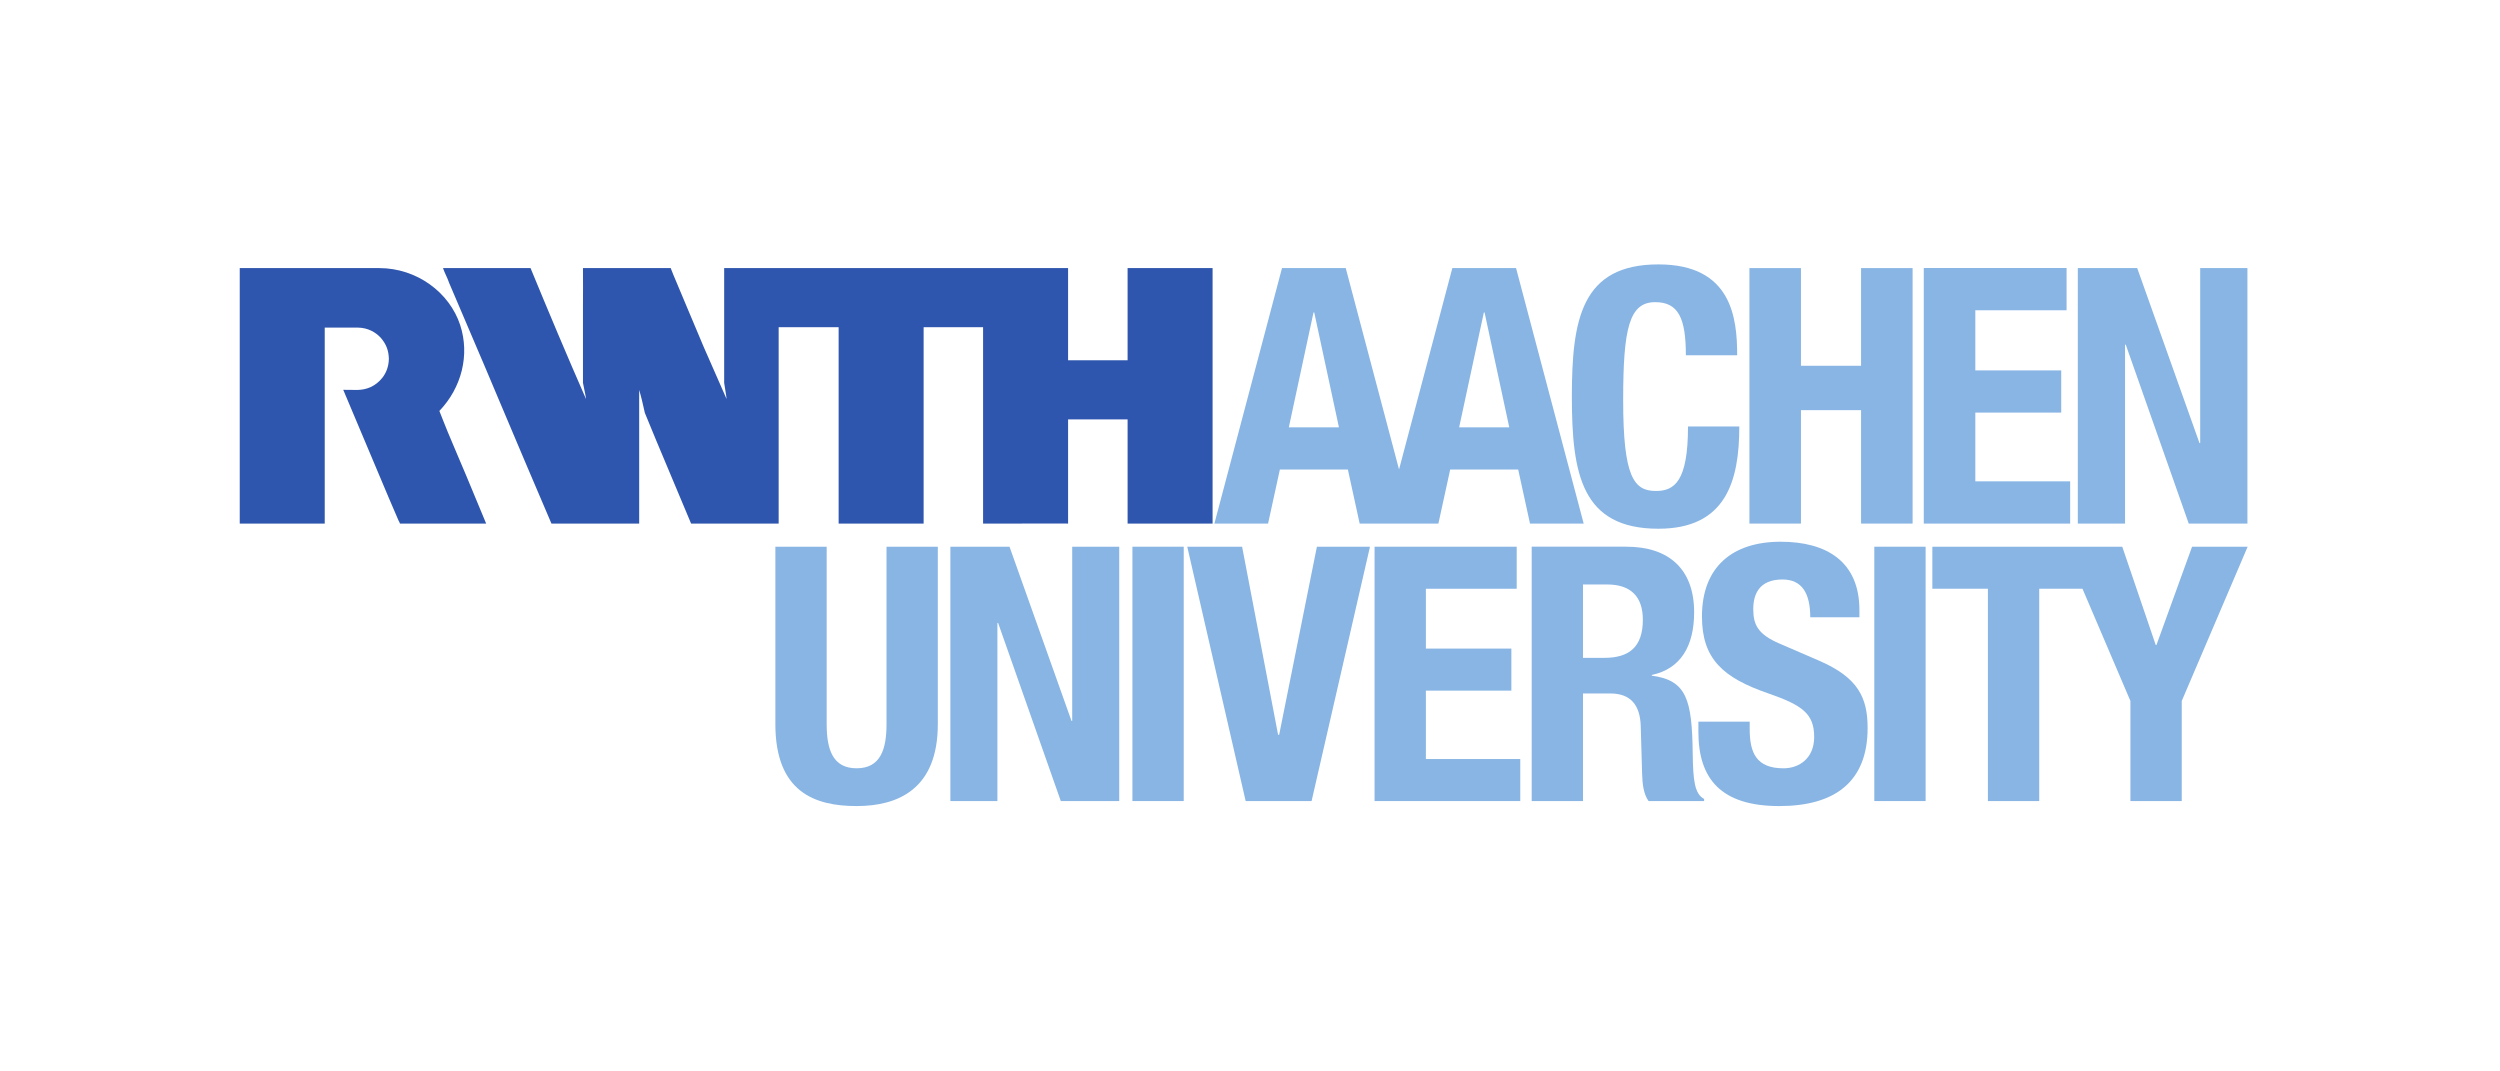 <?xml version="1.0" encoding="UTF-8" standalone="no"?>
<!-- Created with Inkscape (http://www.inkscape.org/) -->

<svg
   xmlns:dc="http://purl.org/dc/elements/1.1/"
   xmlns:cc="http://creativecommons.org/ns#"
   xmlns:rdf="http://www.w3.org/1999/02/22-rdf-syntax-ns#"
   xmlns:svg="http://www.w3.org/2000/svg"
   xmlns="http://www.w3.org/2000/svg"
   xmlns:sodipodi="http://sodipodi.sourceforge.net/DTD/sodipodi-0.dtd"
   xmlns:inkscape="http://www.inkscape.org/namespaces/inkscape"
   id="svg2"
   version="1.1"
   inkscape:version="0.91 r13725"
   xml:space="preserve"
   width="264.7"
   height="113.388"
   viewBox="0 0 264.7 113.388"
   sodipodi:docname="logo_hltpr_rgb_RWTH.svg"><defs
     id="defs6" /><sodipodi:namedview
     pagecolor="#ffffff"
     bordercolor="#666666"
     borderopacity="1"
     objecttolerance="10"
     gridtolerance="10"
     guidetolerance="10"
     inkscape:pageopacity="0"
     inkscape:pageshadow="2"
     inkscape:window-width="1400"
     inkscape:window-height="797"
     id="namedview4"
     showgrid="false"
     inkscape:zoom="3.0530882"
     inkscape:cx="152.01545"
     inkscape:cy="29.696033"
     inkscape:window-x="47"
     inkscape:window-y="136"
     inkscape:window-maximized="0"
     inkscape:current-layer="g12" /><g
     id="g10"
     inkscape:groupmode="layer"
     inkscape:label="ink_ext_XXXXXX"
     transform="matrix(1.25,0,0,-1.25,0,113.388)"><g
       id="g12"
       transform="scale(0.1,0.1)"><path
         d="m 1340.85,412.031 20.53,0 c 19.61,0 30.18,-9.961 30.18,-29.875 0,-23.23 -11.78,-32.285 -32.6,-32.285 l -18.11,0 0,62.16 z m -43.44,-183.465 43.44,0 0,91.129 23.24,0 c 17.5,0 25.04,-10.261 25.66,-27.156 l 1.2,-41.348 c 0.29,-8.437 1.2,-16.582 5.43,-22.625 l 47.07,0 0,1.805 c -8.14,4.238 -9.35,15.996 -9.66,38.621 -0.59,45.571 -5.12,61.875 -34.69,65.793 l 0,0.598 c 24.44,5.137 35.9,24.441 35.9,53.113 0,36.817 -21.72,55.527 -57.33,55.527 l -80.26,0 0,-215.457"
         style="fill:#88b5e4;fill-opacity:1;fill-rule:nonzero;stroke:none"
         id="path14"
         inkscape:connector-curvature="0" /><path
         d="m 656.77,444.02 0,-150.27 c 0,-57.637 33.5,-69.414 68.8,-69.414 35.3,0 68.8,14.484 68.8,69.414 l 0,150.27 -43.45,0 0,-150.27 c 0,-21.426 -5.13,-37.422 -25.35,-37.422 -20.21,0 -25.34,15.996 -25.34,37.422 l 0,150.27 -43.46,0"
         style="fill:#88b5e4;fill-opacity:1;fill-rule:nonzero;stroke:none"
         id="path16"
         inkscape:connector-curvature="0" /><path
         d="m 805.01,444.02 0,-215.446 39.83,0 0,150.871 0.6,0 53.11,-150.871 49.49,0 0,215.446 -39.83,0 0,-147.555 -0.61,0 -52.5,147.555 -50.09,0"
         style="fill:#88b5e4;fill-opacity:1;fill-rule:nonzero;stroke:none"
         id="path18"
         inkscape:connector-curvature="0" /><path
         d="m 959.21,228.574 43.449,0 0,215.445 -43.449,0 0,-215.445 z"
         style="fill:#88b5e4;fill-opacity:1;fill-rule:nonzero;stroke:none"
         id="path20"
         inkscape:connector-curvature="0" /><path
         d="m 1005.65,444.02 49.48,-215.446 55.83,0 49.47,215.446 -44.96,0 -31.97,-159.332 -0.9,0 -30.49,159.332 -46.46,0"
         style="fill:#88b5e4;fill-opacity:1;fill-rule:nonzero;stroke:none"
         id="path22"
         inkscape:connector-curvature="0" /><path
         d="m 1164.31,444.02 0,-215.446 123.42,0 0,35.598 -79.96,0 0,57.937 72.42,0 0,35.618 -72.42,0 0,50.679 76.94,0 0,35.614 -120.4,0"
         style="fill:#88b5e4;fill-opacity:1;fill-rule:nonzero;stroke:none"
         id="path24"
         inkscape:connector-curvature="0" /><path
         d="m 1438.61,295.859 0,-8.75 c 0,-39.843 19.31,-62.773 68.5,-62.773 47.07,0 74.83,20.519 74.83,66.094 0,26.25 -8.45,42.843 -41.04,57.031 l -33.49,14.473 c -18.41,7.851 -22.33,15.996 -22.33,29.277 0,12.668 5.13,25.051 24.74,25.051 16.59,0 23.54,-11.77 23.54,-31.992 l 41.64,0 0,6.043 c 0,41.339 -28.07,57.925 -66.69,57.925 -41.04,0 -66.68,-21.422 -66.68,-63.355 0,-35.918 17.8,-51.914 56.42,-65.188 28.67,-9.961 38.63,-17.195 38.63,-36.812 0,-18.106 -12.68,-26.555 -25.95,-26.555 -22.94,0 -28.67,12.969 -28.67,33.195 l 0,6.336 -43.45,0"
         style="fill:#88b5e4;fill-opacity:1;fill-rule:nonzero;stroke:none"
         id="path26"
         inkscape:connector-curvature="0" /><path
         d="m 1587.62,228.574 43.449,0 0,215.445 -43.449,0 0,-215.445 z"
         style="fill:#88b5e4;fill-opacity:1;fill-rule:nonzero;stroke:none"
         id="path28"
         inkscape:connector-curvature="0" /><path
         d="m 1856.77,444.02 -30.18,-83.278 -0.6,0 -28.36,83.278 -160.86,0 0,-35.614 47.07,0 0,-179.832 43.46,0 0,179.832 36.65,0 40.6,-95.047 0,-84.785 43.47,0 0,84.785 55.83,130.661 -47.08,0"
         style="fill:#88b5e4;fill-opacity:1;fill-rule:nonzero;stroke:none"
         id="path30"
         inkscape:connector-curvature="0" /><path
         d="m 275.063,463.617 -72,0 0,216.406 118.067,0 c 32.02,0.012 59.63,-20.714 68.64,-48.199 8.34,-25.457 1.21,-53.117 -17.61,-72.808 2.5,-6.782 4.94,-12.09 7.26,-18.18 5.23,-12.051 10.01,-24.098 15.24,-36.004 l 17.13,-41.215 -73.01,0 c 0,-0.043 -0.58,1.738 -1.16,2.465 -2.9,6.383 -5.52,13.215 -8.42,19.594 l -17.56,41.66 c -6.97,16.84 -13.94,32.754 -20.898,49.578 8.688,0.242 15.188,-1.387 23.578,2.473 5.9,2.898 14.84,10.109 15.07,23.937 -0.23,6.852 -2.13,12.043 -6.66,17.442 -4.55,5.019 -11.13,8.742 -19.7,8.859 0,0 -27.975,0.008 -27.967,0 l 0,-166.008"
         style="fill:#2f56ae;fill-opacity:1;fill-rule:nonzero;stroke:none"
         id="path32"
         inkscape:connector-curvature="0" /><path
         d="m 1027.11,680.027 0,-216.41 -71.99,0 0,88.242 -50.41,0 0,-88.242 c -13.07,0 -27.15,0.145 -40.2,0 l -31.8,0 0,166.332 -50.36,0 0,-166.332 -72,0 0,166.332 -50.8,0 0,-166.332 -74.17,0 c -12.92,31.203 -26.55,62.703 -39.18,93.762 -1.45,6.531 -2.91,13.07 -4.79,19.453 l 0,-113.215 -74.32,0 c -14.73,34.254 -28.88,67.824 -43.58,102.582 -5.08,12.039 -9.25,21.836 -14.51,34.36 l -0.72,1.636 -11.45,26.852 -16.37,38.351 c -1.44,4.348 -3.76,8.282 -5.22,12.629 l 74.15,0 c 15.24,-37.007 30.62,-73.586 46.59,-110.015 l 0.44,-0.871 c -0.58,4.211 -1.9,9.582 -2.62,13.636 l 0,64.59 c 0.13,10.313 0,22.071 0,32.66 l 74.31,0 c 0.94,-2.355 1.45,-3.629 2.18,-5.519 8.71,-20.461 16.99,-40.778 25.7,-61.102 l 19.45,-44.265 c -0.44,4.648 -1.46,9.14 -2.04,13.636 l 0,97.25 291.31,0 0,-78.089 50.41,0 0,78.089 71.99,0"
         style="fill:#2f56ae;fill-opacity:1;fill-rule:nonzero;stroke:none"
         id="path34"
         inkscape:connector-curvature="0" /><path
         d="m 1284.16,680.051 -53.96,0 -45.16,-170.594 -45.15,170.594 -53.97,0 -57.28,-216.434 45.47,0 10,45.774 57.6,0 9.99,-45.774 66.68,0 10,45.774 57.6,0 10,-45.774 45.47,0 -57.29,216.434 z m -192.47,-134.891 20.91,97.301 0.61,0 20.92,-97.301 -42.44,0 z m 144.27,0 20.93,97.301 0.59,0 20.92,-97.301 -42.44,0"
         style="fill:#88b5e4;fill-opacity:1;fill-rule:nonzero;stroke:none"
         id="path36"
         inkscape:connector-curvature="0" /><path
         d="m 1471.45,606.199 c 0,31.379 -4.52,76.949 -66.69,76.949 -65.17,0 -73.33,-46.468 -73.33,-111.949 0,-65.48 8.16,-111.953 73.33,-111.953 57.03,0 68.5,40.133 68.5,86.606 l -43.45,0 c 0,-46.473 -11.47,-54.622 -27.16,-54.622 -18.71,0 -27.76,11.766 -27.76,76.95 0,60.953 5.13,82.98 27.15,82.98 19.61,0 25.96,-13.582 25.96,-44.961 l 43.45,0"
         style="fill:#88b5e4;fill-opacity:1;fill-rule:nonzero;stroke:none"
         id="path38"
         inkscape:connector-curvature="0" /><path
         d="m 1481.84,463.617 43.64,0 0,96.078 50.92,0 0,-96.078 43.65,0 0,216.406 -43.65,0 0,-82.746 -50.92,0 0,82.746 -43.64,0 0,-216.406"
         style="fill:#88b5e4;fill-opacity:1;fill-rule:nonzero;stroke:none"
         id="path40"
         inkscape:connector-curvature="0" /><path
         d="m 1629.52,680.07 0,-216.453 123.99,0 0,35.77 -80.33,0 0,58.211 72.75,0 0,35.769 -72.75,0 0,50.93 77.29,0 0,35.773 -120.95,0"
         style="fill:#88b5e4;fill-opacity:1;fill-rule:nonzero;stroke:none"
         id="path42"
         inkscape:connector-curvature="0" /><path
         d="m 1759.99,680.023 0,-216.406 40.01,0 0,151.547 0.6,0 53.35,-151.547 49.71,0 0,216.406 -40.01,0 0,-148.207 -0.61,0 -52.74,148.207 -50.31,0"
         style="fill:#88b5e4;fill-opacity:1;fill-rule:nonzero;stroke:none"
         id="path44"
         inkscape:connector-curvature="0" /></g></g></svg>